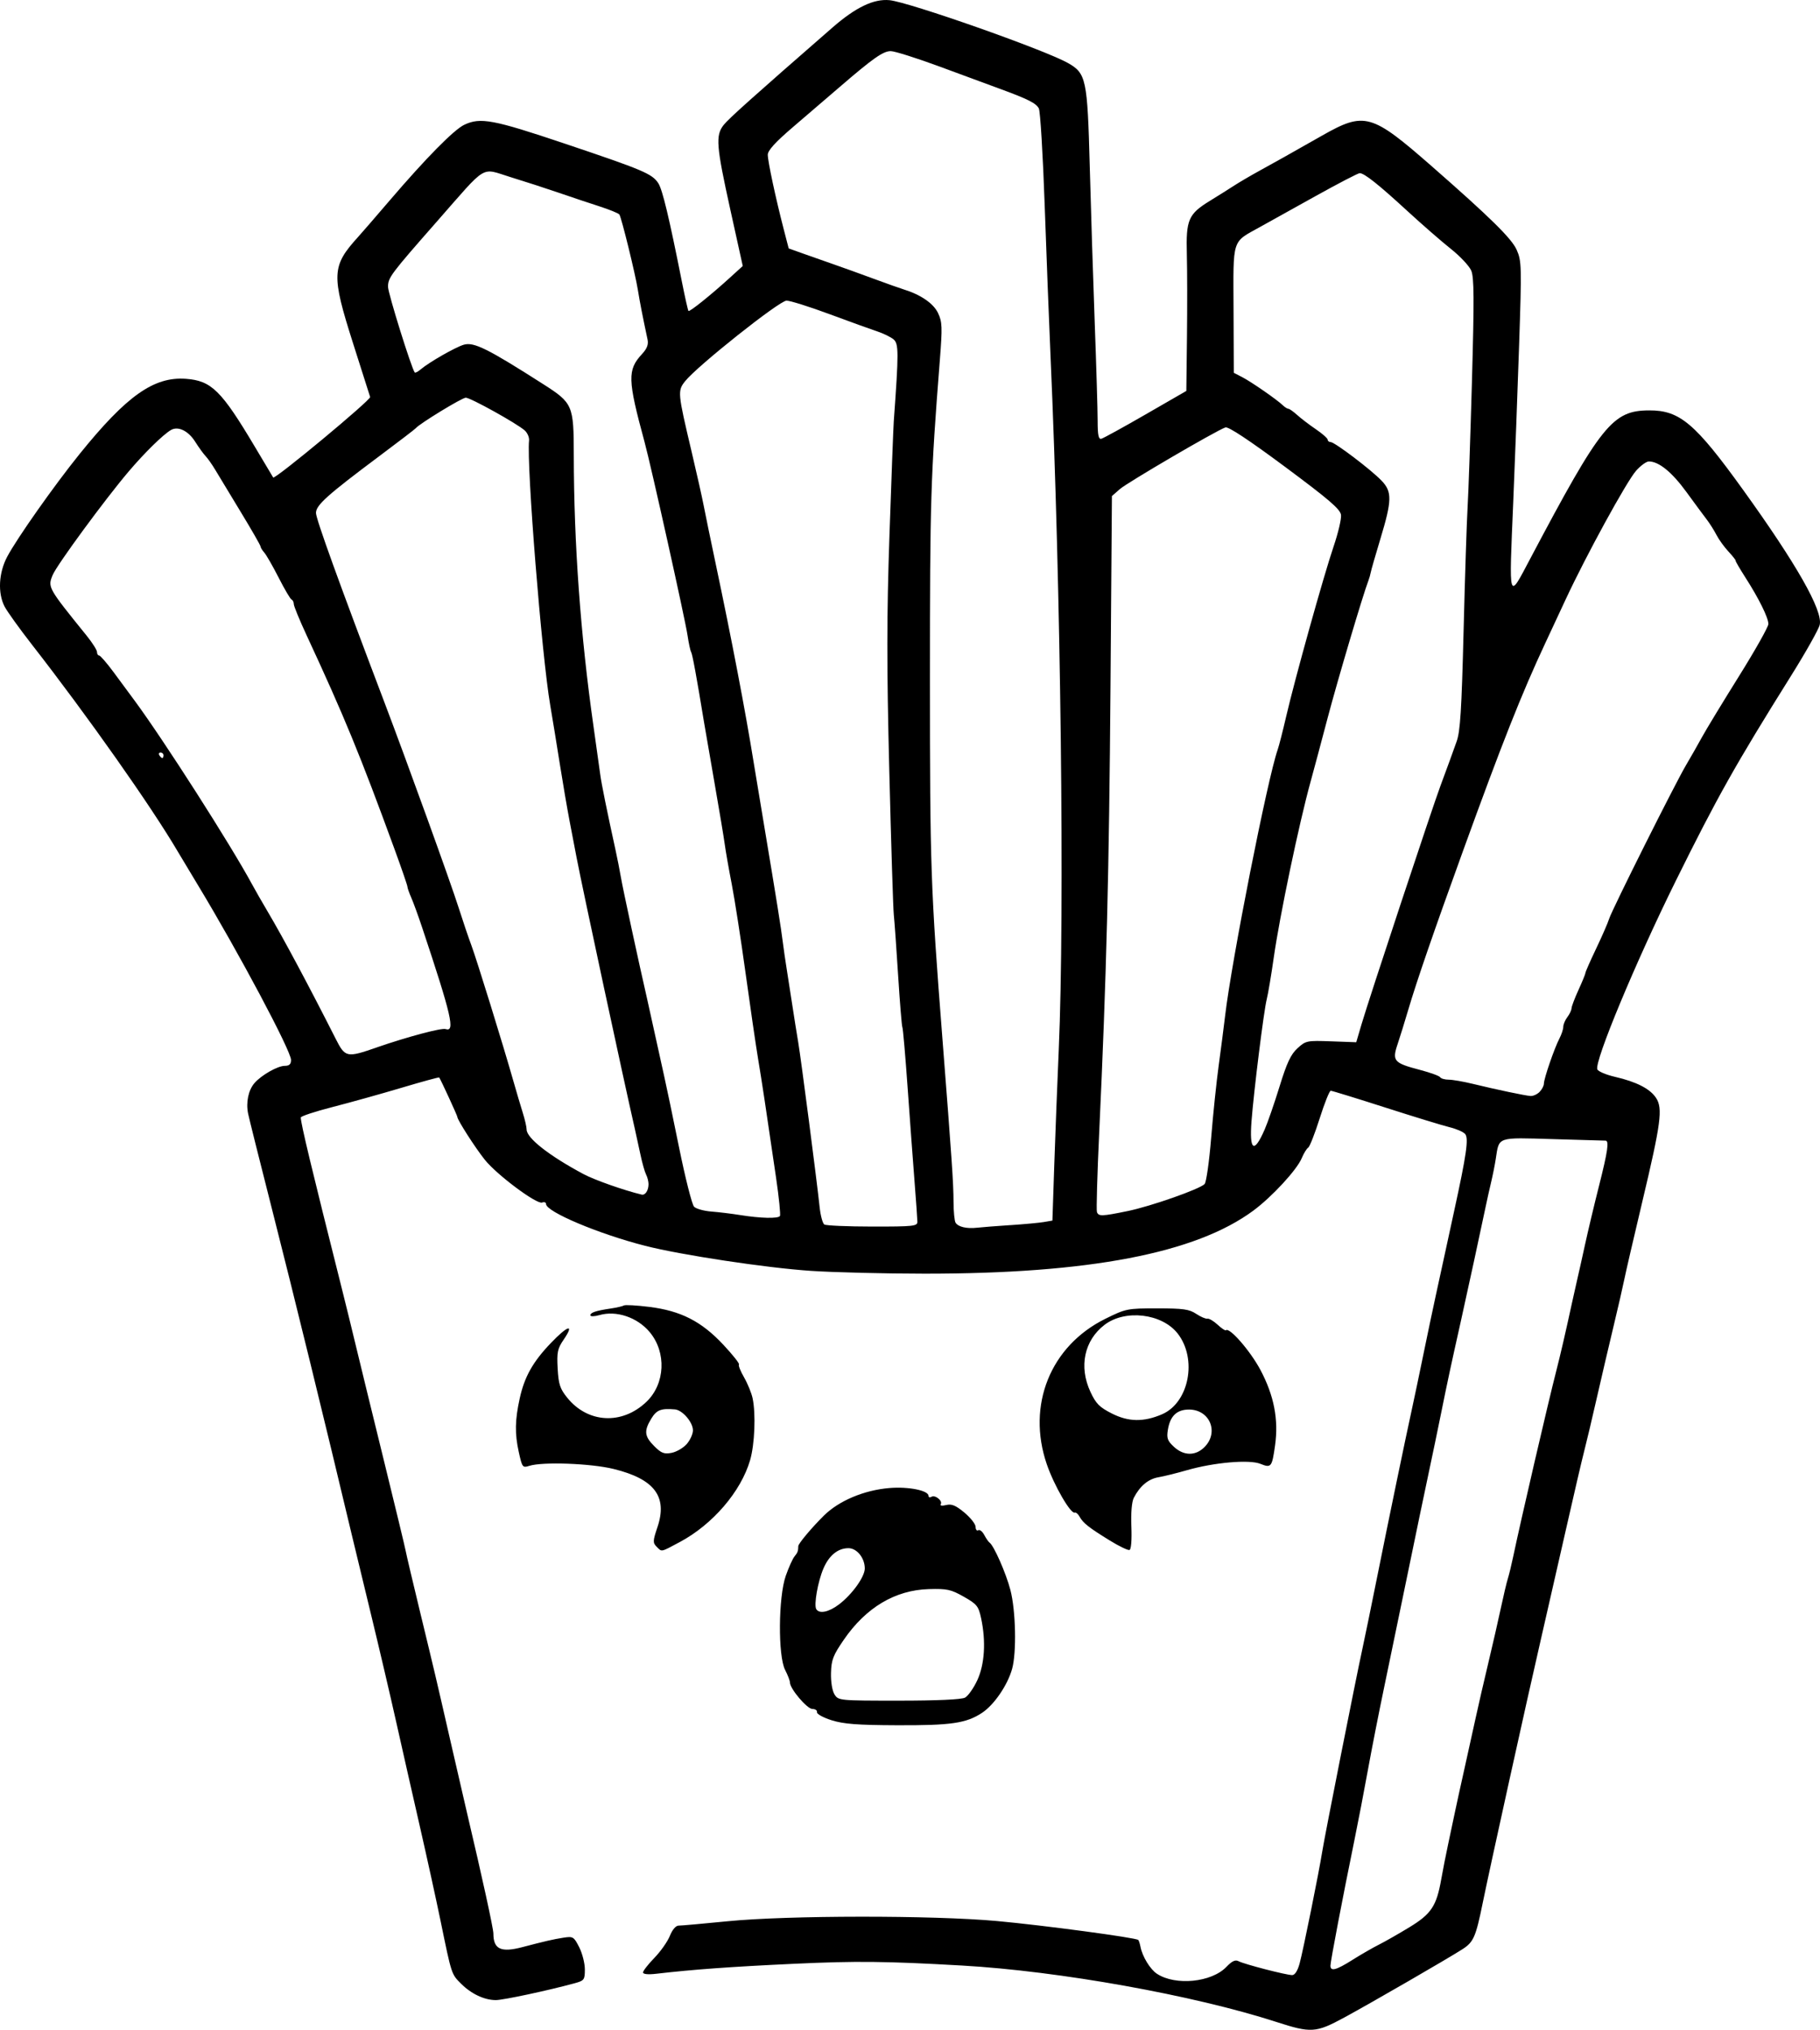 <?xml version="1.0" encoding="UTF-8" standalone="no"?>
<!-- Created with Inkscape (http://www.inkscape.org/) -->

<svg
   width="173.727mm"
   height="193.721mm"
   viewBox="0 0 173.727 193.721"
   version="1.1"
   id="svg5"
   xml:space="preserve"
   xmlns="http://www.w3.org/2000/svg"
   xmlns:svg="http://www.w3.org/2000/svg"><defs
     id="defs2" /><g
     id="layer1"
     transform="translate(6.778,18.923)"><path
       style="fill:#000000;stroke-width:0.265"
       d="m 115.06,174.05 c -7.898,-2.556 -20.736,-4.858 -30.03,-5.386 -7.296,-0.414 -10.049,-0.443 -16.007,-0.166 -5.99,0.279 -9.602,0.54 -13.163,0.953 -0.782,0.091 -1.257,0.043 -1.257,-0.128 0,-0.15 0.488,-0.776 1.084,-1.39 0.596,-0.614 1.261,-1.559 1.477,-2.099 0.235,-0.589 0.57,-0.98 0.835,-0.978 0.243,0.002 2.347,-0.185 4.675,-0.416 5.744,-0.571 19.575,-0.581 25.731,-0.02 4.39,0.401 13.253,1.588 13.469,1.804 0.059,0.059 0.154,0.35 0.211,0.646 0.18,0.936 0.926,2.158 1.576,2.584 1.772,1.161 5.212,0.819 6.628,-0.66 0.539,-0.562 0.852,-0.707 1.167,-0.538 0.53,0.283 4.546,1.322 5.111,1.322 0.259,0 0.523,-0.415 0.714,-1.124 0.345,-1.279 1.835,-8.653 2.152,-10.649 0.237,-1.497 3.206,-16.483 3.826,-19.315 0.223,-1.019 0.871,-4.174 1.44,-7.011 1.098,-5.476 2.644,-12.937 3.316,-16.007 0.223,-1.019 0.71,-3.34 1.082,-5.159 0.372,-1.819 0.911,-4.379 1.198,-5.689 0.287,-1.31 0.702,-3.215 0.922,-4.233 0.22,-1.019 0.582,-2.686 0.804,-3.704 1.183,-5.417 1.404,-6.952 1.061,-7.376 -0.161,-0.199 -0.829,-0.492 -1.484,-0.652 -0.655,-0.159 -3.428,-1.008 -6.162,-1.886 -2.734,-0.878 -5.07,-1.596 -5.19,-1.596 -0.12,0 -0.594,1.185 -1.053,2.634 -0.459,1.449 -0.953,2.707 -1.098,2.796 -0.145,0.089 -0.421,0.541 -0.615,1.004 -0.467,1.118 -2.848,3.697 -4.626,5.01 -5.514,4.073 -15.689,6.023 -31.378,6.014 -3.793,-0.002 -8.682,-0.123 -10.864,-0.269 -4.238,-0.282 -12.367,-1.511 -15.805,-2.389 -4.442,-1.134 -9.463,-3.252 -9.463,-3.992 0,-0.155 -0.168,-0.217 -0.374,-0.138 -0.512,0.196 -4.305,-2.633 -5.462,-4.074 -0.919,-1.145 -2.631,-3.815 -2.631,-4.103 0,-0.12 -1.565,-3.52 -1.73,-3.759 -0.029,-0.041 -1.645,0.4 -3.593,0.981 -1.947,0.581 -4.91,1.407 -6.583,1.836 -1.673,0.429 -3.04,0.88 -3.038,1.004 0.014,0.619 1.015,4.788 3.928,16.364 0.366,1.455 0.965,3.896 1.331,5.424 0.366,1.528 1.558,6.41 2.65,10.848 1.091,4.438 2.039,8.367 2.106,8.731 0.067,0.364 0.67,2.924 1.34,5.689 1.506,6.218 1.456,6.006 2.928,12.435 0.666,2.91 1.38,6.006 1.586,6.879 1.442,6.112 2.516,11.024 2.516,11.506 0,1.498 0.715,1.838 2.747,1.306 2.207,-0.579 2.963,-0.753 3.923,-0.903 0.935,-0.147 1.008,-0.103 1.521,0.904 0.297,0.582 0.54,1.534 0.54,2.116 0,0.998 -0.056,1.074 -0.992,1.33 -2.513,0.687 -6.798,1.602 -7.504,1.602 -1.093,0 -2.339,-0.586 -3.316,-1.56 -0.928,-0.925 -0.9,-0.837 -1.957,-5.98 -0.419,-2.037 -1.307,-6.085 -1.973,-8.996 -0.666,-2.91 -1.684,-7.405 -2.262,-9.989 -0.578,-2.584 -1.637,-7.108 -2.353,-10.054 -0.716,-2.946 -1.557,-6.428 -1.869,-7.738 -2.574,-10.824 -5.559,-23.007 -7.651,-31.221 -1.149,-4.511 -2.168,-8.589 -2.266,-9.062 -0.222,-1.071 0.023,-2.245 0.608,-2.919 0.66,-0.761 2.213,-1.643 2.894,-1.644 0.43,-7.94e-4 0.595,-0.157 0.595,-0.562 0,-0.867 -4.996,-10.25 -8.857,-16.637 -0.836,-1.382 -1.715,-2.846 -1.954,-3.253 C 7.667,58.047 1.567,49.393 -3.745,42.579 c -1.191,-1.528 -2.361,-3.159 -2.6,-3.625 -0.66,-1.284 -0.558,-3.207 0.25,-4.736 0.919,-1.74 4.499,-6.819 6.908,-9.803 C 5.307,18.847 7.904,17.01 10.963,17.231 c 2.439,0.176 3.39,1.112 6.588,6.487 0.934,1.57 1.72,2.888 1.747,2.93 0.145,0.23 9.343,-7.406 9.255,-7.683 -0.058,-0.182 -0.787,-2.474 -1.621,-5.094 -2.097,-6.588 -2.06,-7.391 0.479,-10.188 0.331,-0.365 1.672,-1.913 2.979,-3.44 3.498,-4.085 6.162,-6.789 7.149,-7.257 1.538,-0.73 2.745,-0.504 9.585,1.796 7.498,2.521 8.343,2.878 8.933,3.778 0.4,0.61 1.033,3.257 2.269,9.474 0.287,1.446 0.564,2.671 0.614,2.721 0.107,0.107 2.149,-1.531 3.928,-3.151 l 1.253,-1.141 -1.187,-5.378 c -1.346,-6.1 -1.423,-7.082 -0.636,-8.082 0.473,-0.601 2.827,-2.709 10.381,-9.293 2.22,-1.935 3.941,-2.761 5.448,-2.616 1.857,0.18 14.755,4.718 17.015,5.987 1.765,0.991 1.878,1.523 2.101,9.858 0.109,4.075 0.323,10.802 0.475,14.949 0.153,4.147 0.278,8.353 0.278,9.346 -6e-5,1.36 0.086,1.784 0.348,1.72 0.192,-0.047 2.097,-1.094 4.233,-2.326 l 3.885,-2.24 0.061,-5.168 c 0.033,-2.842 0.028,-6.384 -0.012,-7.87 -0.089,-3.302 0.142,-3.839 2.199,-5.104 0.828,-0.509 1.891,-1.177 2.362,-1.483 0.471,-0.306 1.558,-0.942 2.416,-1.413 1.593,-0.874 2.449,-1.355 5.939,-3.335 4.047,-2.296 4.703,-2.113 10.455,2.923 5.606,4.908 7.637,6.907 8.113,7.983 0.472,1.068 0.484,1.54 0.231,9.139 -0.147,4.407 -0.398,11.117 -0.558,14.911 -0.408,9.686 -0.49,9.415 1.633,5.405 6.769,-12.786 7.839,-14.119 11.346,-14.132 2.918,-0.011 4.39,1.236 8.968,7.594 5.095,7.076 7.609,11.5 7.309,12.864 -0.092,0.42 -1.322,2.608 -2.732,4.862 -5.319,8.499 -7.074,11.622 -11.036,19.636 -3.811,7.711 -7.752,17.18 -7.463,17.933 0.076,0.197 0.834,0.519 1.686,0.716 2.056,0.475 3.349,1.139 3.923,2.015 0.654,0.998 0.467,2.408 -1.317,9.909 -0.811,3.412 -1.582,6.74 -1.713,7.395 -0.131,0.655 -0.595,2.679 -1.032,4.498 -0.437,1.819 -1.161,4.915 -1.608,6.879 -0.447,1.965 -0.984,4.227 -1.192,5.027 -0.209,0.8 -0.986,4.134 -1.726,7.408 -0.741,3.274 -1.814,7.977 -2.385,10.451 -1.3,5.631 -4.893,21.912 -5.577,25.268 -0.657,3.227 -0.871,3.719 -1.905,4.39 -1.313,0.852 -8.783,5.169 -11.331,6.549 -2.684,1.454 -3.147,1.483 -6.455,0.413 z m 7.276,-5.935 c 0.8,-0.502 1.931,-1.153 2.514,-1.446 0.582,-0.293 1.892,-1.04 2.91,-1.66 2.083,-1.268 2.584,-2.022 3.031,-4.558 0.154,-0.873 0.459,-2.421 0.678,-3.44 0.219,-1.019 0.51,-2.388 0.645,-3.043 0.136,-0.655 0.54,-2.5 0.899,-4.101 0.359,-1.601 0.845,-3.803 1.081,-4.895 0.236,-1.091 0.771,-3.413 1.188,-5.159 0.417,-1.746 0.962,-4.128 1.209,-5.292 0.248,-1.164 0.544,-2.414 0.66,-2.778 0.115,-0.364 0.347,-1.316 0.515,-2.117 0.723,-3.445 3.331,-14.686 4.113,-17.727 0.386,-1.501 0.921,-3.813 1.468,-6.35 0.173,-0.8 0.413,-1.872 0.534,-2.381 0.121,-0.509 0.454,-1.998 0.739,-3.307 0.285,-1.31 0.887,-3.838 1.338,-5.618 0.832,-3.286 0.978,-4.302 0.621,-4.306 -0.109,-0.001 -2.364,-0.067 -5.011,-0.145 -5.403,-0.16 -5.139,-0.25 -5.465,1.867 -0.089,0.582 -0.291,1.594 -0.447,2.249 -0.157,0.655 -0.383,1.667 -0.503,2.249 -0.363,1.76 -1.84,8.576 -2.408,11.113 -0.899,4.012 -1.264,5.709 -1.846,8.599 -0.308,1.528 -0.853,4.147 -1.211,5.821 -0.358,1.673 -1.251,5.96 -1.984,9.525 -0.734,3.565 -1.745,8.447 -2.248,10.848 -0.503,2.401 -1.205,5.973 -1.561,7.938 -0.355,1.965 -0.939,5.001 -1.297,6.747 -1.108,5.402 -2.278,11.53 -2.278,11.926 0,0.58 0.528,0.441 2.117,-0.557 z M 89.66,98.004 c 1.31,-0.087 2.75,-0.22 3.2,-0.297 l 0.819,-0.139 0.179,-5.336 c 0.099,-2.935 0.292,-7.896 0.429,-11.025 0.57,-12.994 0.2,-43.954 -0.793,-66.278 -0.136,-3.056 -0.385,-9.485 -0.553,-14.287 -0.168,-4.802 -0.419,-8.95 -0.558,-9.217 -0.259,-0.5 -1.042,-0.893 -3.781,-1.896 -0.873,-0.32 -3.407,-1.254 -5.63,-2.077 -2.223,-0.822 -4.349,-1.495 -4.724,-1.495 -0.727,0 -1.681,0.67 -4.883,3.429 -1.105,0.952 -3.099,2.663 -4.432,3.803 -1.7,1.454 -2.423,2.248 -2.423,2.658 0,0.625 0.757,4.161 1.527,7.131 l 0.469,1.808 1.449,0.518 c 0.797,0.285 2.104,0.745 2.905,1.022 0.8,0.277 2.467,0.878 3.704,1.335 1.237,0.457 2.55,0.924 2.918,1.037 1.626,0.5 2.844,1.338 3.28,2.256 0.4,0.843 0.419,1.337 0.176,4.445 -0.885,11.275 -0.95,13.36 -0.95,30.484 0,17.913 0.07,19.929 1.188,34.264 0.908,11.636 1.061,13.884 1.065,15.619 0.002,0.941 0.091,1.846 0.198,2.011 0.257,0.397 1.068,0.584 2.046,0.472 0.437,-0.05 1.865,-0.162 3.175,-0.248 z m -8.87,-0.326 c -0.003,-0.255 -0.123,-1.951 -0.266,-3.77 -0.143,-1.819 -0.44,-5.853 -0.661,-8.964 -0.22,-3.111 -0.448,-5.732 -0.505,-5.825 -0.057,-0.093 -0.239,-2.31 -0.404,-4.927 -0.165,-2.617 -0.352,-5.234 -0.415,-5.816 -0.063,-0.582 -0.257,-6.773 -0.431,-13.758 -0.251,-10.068 -0.247,-14.729 0.018,-22.49 0.184,-5.384 0.369,-10.266 0.411,-10.848 0.479,-6.612 0.476,-7.4 -0.026,-7.817 -0.271,-0.225 -0.969,-0.565 -1.551,-0.757 -0.582,-0.192 -2.627,-0.931 -4.543,-1.642 -1.917,-0.712 -3.77,-1.294 -4.117,-1.294 -0.676,0 -8.541,6.248 -9.684,7.694 -0.726,0.918 -0.711,1.08 0.624,6.726 0.482,2.037 1.002,4.359 1.156,5.159 0.154,0.8 0.645,3.182 1.091,5.292 1.597,7.552 2.885,14.285 3.695,19.315 0.129,0.8 0.603,3.658 1.054,6.35 1.083,6.471 1.556,9.43 1.712,10.716 0.071,0.582 0.243,1.773 0.384,2.646 0.141,0.873 0.381,2.421 0.535,3.44 0.154,1.019 0.4,2.566 0.548,3.44 0.272,1.613 1.763,13.086 2.045,15.743 0.085,0.8 0.286,1.543 0.446,1.65 0.16,0.107 2.226,0.196 4.59,0.198 3.922,0.004 4.299,-0.037 4.293,-0.459 z m -13.12,-0.548 c 0.074,-0.119 -0.091,-1.756 -0.367,-3.638 -1.034,-7.063 -1.333,-9.041 -1.718,-11.359 -0.218,-1.31 -0.757,-5.001 -1.198,-8.202 -0.441,-3.201 -1.033,-7.011 -1.316,-8.467 -0.283,-1.455 -0.586,-3.182 -0.673,-3.836 -0.088,-0.655 -0.525,-3.274 -0.971,-5.821 -0.446,-2.547 -0.899,-5.166 -1.006,-5.821 -0.707,-4.317 -1.105,-6.48 -1.228,-6.679 -0.078,-0.126 -0.233,-0.848 -0.345,-1.604 -0.226,-1.525 -3.477,-16.149 -4.1,-18.44 -1.622,-5.965 -1.648,-6.88 -0.244,-8.395 0.48,-0.518 0.63,-0.912 0.529,-1.389 -0.499,-2.349 -0.72,-3.482 -0.93,-4.767 -0.255,-1.561 -1.545,-6.813 -1.758,-7.159 -0.071,-0.115 -0.931,-0.467 -1.912,-0.784 -0.981,-0.316 -2.736,-0.903 -3.9,-1.304 -1.164,-0.401 -3.215,-1.066 -4.557,-1.477 -2.915,-0.894 -2.138,-1.361 -7.06,4.241 -4.425,5.036 -4.655,5.343 -4.655,6.226 0,0.607 2.252,7.821 2.55,8.17 0.051,0.06 0.302,-0.069 0.557,-0.287 0.81,-0.689 3.341,-2.136 4.132,-2.363 0.961,-0.275 2.277,0.379 7.583,3.77 2.817,1.8 2.904,2.003 2.91,6.75 0.01,8.489 0.643,17.205 1.879,25.888 0.29,2.037 0.582,4.121 0.648,4.63 0.111,0.853 0.655,3.535 1.448,7.144 0.176,0.8 0.411,1.991 0.522,2.646 0.182,1.074 1.663,7.945 2.51,11.642 0.183,0.8 0.538,2.408 0.789,3.572 0.251,1.164 0.619,2.831 0.818,3.704 0.2,0.873 0.846,3.968 1.437,6.878 0.591,2.91 1.235,5.452 1.431,5.648 0.197,0.197 0.937,0.403 1.645,0.458 0.708,0.055 1.942,0.205 2.743,0.334 1.965,0.315 3.644,0.354 3.807,0.09 z m 33.18,-0.467 c 2.224,-0.457 6.891,-2.096 7.358,-2.583 0.16,-0.167 0.441,-2.15 0.625,-4.406 0.183,-2.256 0.505,-5.351 0.715,-6.879 0.21,-1.528 0.487,-3.671 0.616,-4.763 0.621,-5.29 4.048,-22.642 5.016,-25.4 0.128,-0.364 0.493,-1.793 0.813,-3.175 0.82,-3.548 3.582,-13.448 4.525,-16.219 0.436,-1.28 0.756,-2.636 0.71,-3.013 -0.066,-0.548 -1.138,-1.469 -5.345,-4.595 -3.427,-2.545 -5.411,-3.858 -5.689,-3.761 -0.894,0.311 -9.367,5.262 -10.083,5.892 l -0.752,0.661 -0.135,18.124 c -0.131,17.685 -0.387,27.805 -1.077,42.598 -0.187,4.002 -0.285,7.425 -0.218,7.607 0.156,0.426 0.461,0.417 2.92,-0.089 z M 55.128,94.103 c 0.002,-0.257 -0.102,-0.673 -0.232,-0.926 -0.13,-0.253 -0.374,-1.114 -0.542,-1.915 -0.168,-0.8 -0.415,-1.931 -0.549,-2.514 -1.033,-4.501 -5.009,-23.013 -5.54,-25.797 -0.125,-0.655 -0.422,-2.203 -0.659,-3.44 -0.238,-1.237 -0.666,-3.737 -0.953,-5.556 -0.286,-1.819 -0.695,-4.319 -0.907,-5.556 -0.814,-4.734 -2.269,-22.923 -2.023,-25.282 0.031,-0.299 -0.157,-0.732 -0.418,-0.963 -0.761,-0.672 -5.176,-3.124 -5.623,-3.122 -0.358,0.001 -4.425,2.484 -4.774,2.914 -0.073,0.09 -1.621,1.275 -3.44,2.635 -5.005,3.74 -6.085,4.708 -6.085,5.451 0,0.57 2.226,6.729 6.494,17.97 2.245,5.913 6.348,17.261 7.126,19.711 0.393,1.237 0.937,2.844 1.21,3.572 0.5,1.335 3.04,9.539 4.013,12.965 0.29,1.019 0.692,2.379 0.895,3.024 0.203,0.644 0.369,1.365 0.369,1.602 0,0.817 2.15,2.502 5.424,4.252 1.055,0.564 3.848,1.549 5.556,1.96 0.339,0.082 0.652,-0.387 0.657,-0.985 z m 58.795,-5.185 c 0.296,-0.675 0.942,-2.537 1.435,-4.138 0.7,-2.272 1.076,-3.075 1.716,-3.659 0.792,-0.723 0.9,-0.745 3.214,-0.661 l 2.394,0.087 0.506,-1.72 c 0.714,-2.427 6.757,-20.681 7.533,-22.754 0.354,-0.946 0.749,-2.017 0.877,-2.381 0.129,-0.364 0.428,-1.194 0.664,-1.844 0.348,-0.954 0.476,-2.998 0.667,-10.583 0.13,-5.17 0.302,-10.472 0.382,-11.782 0.08,-1.31 0.268,-6.746 0.417,-12.081 0.218,-7.805 0.205,-9.856 -0.07,-10.5 -0.188,-0.44 -1.063,-1.373 -1.946,-2.074 -0.883,-0.701 -2.749,-2.326 -4.147,-3.612 -2.761,-2.539 -4.117,-3.616 -4.553,-3.614 -0.154,5.292e-4 -2.065,0.994 -4.248,2.208 -2.183,1.214 -4.564,2.539 -5.292,2.943 -2.692,1.496 -2.532,0.994 -2.503,7.868 l 0.025,6.035 0.808,0.418 c 0.869,0.449 3.3,2.133 3.872,2.682 0.192,0.184 0.432,0.335 0.532,0.335 0.1,0 0.479,0.268 0.841,0.595 0.362,0.327 1.165,0.939 1.783,1.359 0.618,0.42 1.124,0.866 1.124,0.992 0,0.126 0.128,0.229 0.284,0.229 0.381,0 3.88,2.654 4.87,3.694 1.007,1.058 0.988,1.876 -0.128,5.566 -0.462,1.528 -0.873,2.957 -0.912,3.175 -0.04,0.218 -0.141,0.575 -0.227,0.794 -0.505,1.295 -2.942,9.503 -3.889,13.097 -0.613,2.328 -1.346,5.067 -1.628,6.085 -1.102,3.984 -2.948,12.8 -3.518,16.801 -0.238,1.673 -0.539,3.459 -0.669,3.969 -0.277,1.087 -1.235,8.771 -1.454,11.657 -0.211,2.79 0.241,3.088 1.237,0.815 z M 140.177,85.29 c 0.229,-0.229 0.416,-0.585 0.416,-0.793 0,-0.477 1.001,-3.385 1.484,-4.31 0.201,-0.385 0.366,-0.885 0.366,-1.112 8e-4,-0.227 0.176,-0.644 0.39,-0.926 0.214,-0.282 0.392,-0.659 0.397,-0.836 0.005,-0.178 0.306,-0.974 0.67,-1.769 0.364,-0.795 0.661,-1.525 0.661,-1.621 0,-0.096 0.463,-1.146 1.029,-2.332 0.566,-1.186 1.118,-2.454 1.228,-2.818 0.248,-0.824 6.285,-12.885 7.35,-14.684 0.431,-0.728 1.109,-1.918 1.507,-2.646 0.398,-0.728 1.988,-3.347 3.534,-5.821 1.545,-2.474 2.811,-4.719 2.812,-4.989 0.003,-0.598 -0.902,-2.428 -2.21,-4.467 -0.535,-0.835 -0.949,-1.549 -0.919,-1.587 0.03,-0.038 -0.277,-0.427 -0.682,-0.864 -0.405,-0.437 -0.921,-1.151 -1.145,-1.587 -0.225,-0.437 -0.638,-1.091 -0.917,-1.455 -0.28,-0.364 -1.16,-1.554 -1.955,-2.646 -1.382,-1.896 -2.629,-2.91 -3.58,-2.91 -0.242,0 -0.794,0.404 -1.228,0.898 -0.906,1.032 -4.754,8.064 -6.709,12.26 -0.73,1.567 -1.606,3.445 -1.946,4.173 -2.26,4.831 -4.131,9.555 -7.859,19.844 -2.804,7.737 -4.428,12.449 -5.242,15.214 -0.321,1.091 -0.774,2.551 -1.007,3.244 -0.53,1.58 -0.35,1.784 2.135,2.434 0.984,0.257 1.854,0.573 1.934,0.702 0.08,0.129 0.446,0.234 0.813,0.234 0.368,0 1.402,0.179 2.299,0.397 2.266,0.551 4.984,1.123 5.515,1.16 0.244,0.017 0.631,-0.156 0.86,-0.385 z M 29.183,81.042 c 2.895,-1.003 6.185,-1.882 6.568,-1.753 0.942,0.315 0.581,-1.248 -2.244,-9.723 -0.364,-1.091 -0.826,-2.36 -1.028,-2.818 -0.201,-0.459 -0.366,-0.929 -0.366,-1.045 0,-0.116 -0.546,-1.706 -1.213,-3.532 -3.311,-9.062 -4.814,-12.717 -8.421,-20.485 -0.667,-1.437 -1.213,-2.767 -1.213,-2.955 0,-0.188 -0.095,-0.381 -0.212,-0.43 -0.116,-0.049 -0.667,-0.981 -1.223,-2.073 -0.556,-1.091 -1.175,-2.172 -1.376,-2.402 -0.201,-0.23 -0.365,-0.499 -0.365,-0.597 0,-0.099 -0.848,-1.578 -1.886,-3.286 -1.037,-1.709 -2.135,-3.523 -2.439,-4.033 -0.305,-0.509 -0.717,-1.094 -0.916,-1.299 -0.199,-0.205 -0.649,-0.828 -1.001,-1.384 -0.655,-1.037 -1.626,-1.505 -2.306,-1.111 -0.748,0.433 -2.522,2.173 -4.042,3.964 -2.271,2.675 -6.852,8.914 -7.248,9.872 -0.487,1.175 -0.475,1.194 3.236,5.787 0.546,0.675 0.992,1.379 0.992,1.563 0,0.185 0.092,0.336 0.205,0.336 0.113,0 0.738,0.721 1.389,1.602 0.651,0.881 1.553,2.101 2.003,2.712 2.802,3.8 9.163,13.747 11.201,17.515 0.315,0.582 0.997,1.773 1.515,2.646 1.446,2.437 3.912,7.048 6.472,12.105 0.908,1.794 1.045,1.823 3.918,0.827 z M 8.83,53.162 c 0,-0.146 -0.126,-0.265 -0.28,-0.265 -0.154,0 -0.207,0.119 -0.117,0.265 0.09,0.146 0.216,0.265 0.28,0.265 0.064,0 0.117,-0.119 0.117,-0.265 z M 72.595,145.253 c -0.8,-0.254 -1.425,-0.599 -1.389,-0.768 0.036,-0.169 -0.162,-0.307 -0.44,-0.307 -0.503,0 -2.14,-1.931 -2.14,-2.525 0,-0.167 -0.208,-0.709 -0.463,-1.205 -0.686,-1.334 -0.647,-6.945 0.062,-8.97 0.28,-0.8 0.655,-1.634 0.833,-1.852 0.305,-0.374 0.356,-0.511 0.366,-0.992 0.005,-0.241 1.263,-1.74 2.434,-2.902 1.434,-1.422 3.84,-2.437 6.257,-2.639 1.82,-0.153 3.74,0.232 3.74,0.748 0,0.143 0.124,0.183 0.276,0.089 0.348,-0.215 1.093,0.379 0.889,0.709 -0.087,0.141 0.132,0.174 0.519,0.077 0.519,-0.13 0.912,0.032 1.737,0.717 0.586,0.487 1.068,1.101 1.071,1.364 0.003,0.263 0.118,0.409 0.256,0.323 0.138,-0.085 0.394,0.116 0.569,0.447 0.175,0.332 0.403,0.662 0.508,0.735 0.414,0.288 1.568,2.908 1.989,4.517 0.513,1.962 0.601,5.956 0.166,7.526 -0.432,1.558 -1.723,3.447 -2.873,4.203 -1.52,0.999 -2.94,1.206 -8.15,1.184 -3.753,-0.015 -5.071,-0.117 -6.218,-0.48 z m 12.739,-2.154 c 0.294,-0.157 0.82,-0.901 1.171,-1.654 0.707,-1.519 0.844,-3.709 0.369,-5.923 -0.249,-1.159 -0.398,-1.345 -1.654,-2.057 -1.225,-0.695 -1.601,-0.777 -3.333,-0.727 -3.213,0.092 -6.004,1.753 -8.119,4.833 -1.025,1.492 -1.192,1.925 -1.224,3.175 -0.022,0.849 0.117,1.693 0.335,2.043 0.368,0.588 0.446,0.595 6.147,0.595 3.627,0 5.973,-0.106 6.308,-0.286 z m -12.014,-8.909 c 1.25,-0.953 2.45,-2.629 2.45,-3.422 0,-0.998 -0.755,-1.935 -1.559,-1.935 -1.008,0 -1.855,0.689 -2.393,1.949 -0.532,1.245 -0.923,3.475 -0.678,3.871 0.293,0.475 1.206,0.281 2.181,-0.462 z m -17.424,-5.502 c -0.368,-0.368 -0.36,-0.552 0.083,-1.864 0.985,-2.917 -0.284,-4.596 -4.197,-5.554 -2.165,-0.53 -6.761,-0.699 -8.034,-0.295 -0.643,0.204 -0.683,0.151 -1.008,-1.323 -0.386,-1.757 -0.364,-3.036 0.09,-5.108 0.453,-2.067 1.255,-3.494 2.971,-5.287 1.635,-1.708 2.286,-1.882 1.225,-0.327 -0.589,0.863 -0.66,1.203 -0.574,2.756 0.083,1.499 0.222,1.926 0.907,2.778 1.97,2.451 5.242,2.625 7.567,0.402 1.797,-1.718 1.933,-4.729 0.301,-6.668 -1.18,-1.403 -3.175,-2.072 -4.792,-1.608 -0.472,0.135 -0.858,0.143 -0.858,0.018 0,-0.265 0.518,-0.437 1.949,-0.649 0.563,-0.083 1.124,-0.213 1.247,-0.289 0.123,-0.076 1.211,-0.015 2.417,0.135 3.022,0.376 4.987,1.379 7.077,3.613 0.897,0.959 1.569,1.807 1.492,1.884 -0.077,0.077 0.142,0.63 0.487,1.229 0.344,0.599 0.712,1.5 0.817,2.002 0.315,1.508 0.198,4.393 -0.24,5.899 -0.872,2.999 -3.574,6.144 -6.718,7.82 -1.856,0.989 -1.689,0.956 -2.207,0.438 z m 2.875,-9.792 c 0.327,-0.372 0.595,-0.961 0.595,-1.308 0,-0.775 -1.001,-1.939 -1.72,-2 -1.335,-0.113 -1.746,0.047 -2.252,0.876 -0.717,1.175 -0.662,1.691 0.278,2.631 0.673,0.673 0.944,0.778 1.654,0.641 0.467,-0.09 1.117,-0.467 1.445,-0.839 z m 40.393,9.208 c -2.006,-1.235 -2.553,-1.665 -2.888,-2.273 -0.146,-0.264 -0.353,-0.44 -0.461,-0.393 -0.381,0.168 -1.976,-2.585 -2.671,-4.612 -1.934,-5.635 0.343,-11.293 5.587,-13.884 1.966,-0.971 2.092,-0.996 4.952,-0.996 2.479,0 3.057,0.081 3.717,0.521 0.43,0.287 0.912,0.494 1.072,0.461 0.159,-0.033 0.598,0.226 0.976,0.576 0.377,0.35 0.732,0.59 0.789,0.533 0.33,-0.33 2.333,1.968 3.298,3.784 1.301,2.448 1.745,4.742 1.396,7.212 -0.293,2.072 -0.367,2.165 -1.396,1.75 -1.063,-0.429 -4.436,-0.136 -7.026,0.611 -0.971,0.28 -2.193,0.582 -2.715,0.671 -0.961,0.164 -1.764,0.835 -2.345,1.96 -0.195,0.379 -0.285,1.438 -0.232,2.751 0.051,1.266 -0.021,2.173 -0.178,2.228 -0.146,0.051 -0.989,-0.354 -1.875,-0.899 z m 9.03,-8.917 c 1.408,-1.408 0.512,-3.584 -1.476,-3.584 -1.165,0 -1.804,0.613 -2.019,1.935 -0.129,0.795 -0.039,1.048 0.579,1.62 0.942,0.873 2.06,0.884 2.916,0.029 z m -4.064,-3.127 c 2.593,-1.104 3.407,-5.297 1.499,-7.723 -1.499,-1.906 -5.005,-2.32 -6.968,-0.823 -1.942,1.481 -2.473,3.993 -1.353,6.398 0.527,1.131 0.859,1.467 2.048,2.069 1.584,0.802 3.022,0.826 4.775,0.08 z"
       id="path5573" /></g></svg>

